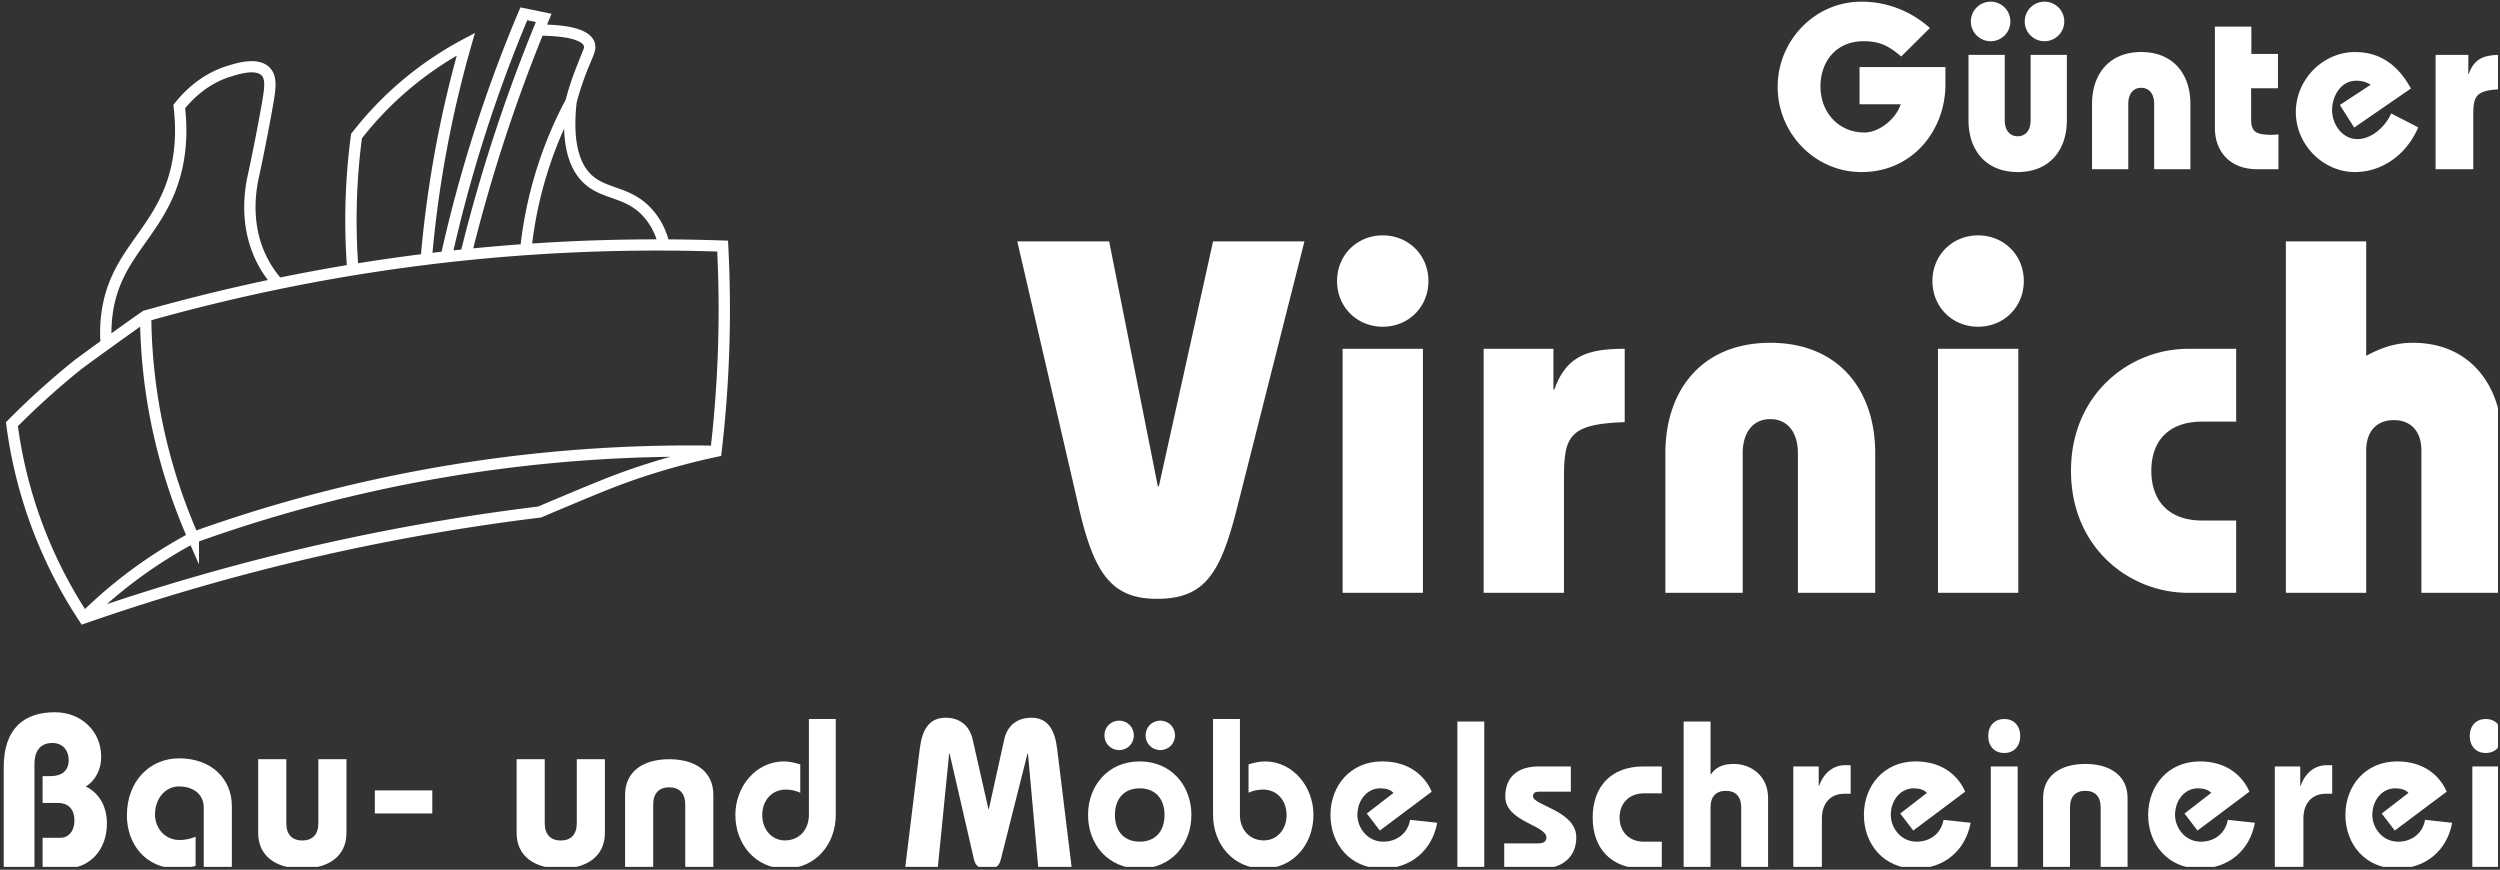<svg xmlns="http://www.w3.org/2000/svg" fill-rule="evenodd" stroke-linecap="round" stroke-miterlimit="10"
  clip-rule="evenodd" viewBox="0 0 664 231" class="hidden w-10/12 mx-auto text-white fill-current md:block md:ml-0">
  <rect x="0" y="0" width="664" height="231" fill="#333333" stroke="none"/>
  <g class="text-white" transform="translate(-204.989 -155.444)">
    <path fill="none" d="M204.989 155.444h663.469v230.248H204.989z"></path>
    <clipPath id="a">
      <path d="M204.989 155.444h663.469v230.248H204.989z"></path>
    </clipPath>
    <g clip-path="url(#a)">
      <path fill="white" fill-rule="nonzero"
        d="M214.14 386.135v-27.758c0-3.967 1.984-5.6 4.78-5.6 2.741 0 4.316 1.983 4.316 4.55 0 2.854-1.867 4.254-4.78 4.254H216.3v7.116h4.02c2.392 0 4.434 1.225 4.434 4.725 0 2.625-1.4 4.55-3.846 4.55H216.3v8.163h5.945c6.825 0 11.142-5.188 11.142-11.954 0-4.2-1.75-7.93-5.6-9.854 2.683-1.634 4.083-4.725 4.083-7.817 0-7-5.425-11.896-12.308-11.896-8.104 0-13.583 4.258-13.583 14.58v26.94h8.162zm52.427-.232v-16.329c0-7.35-5.479-12.717-13.996-12.717-7.816 0-13.879 6.067-13.879 15.167 0 7.404 4.784 14.113 13.53 14.113 1.516 0 3.033-.296 4.72-.7v-7.759c-1.4.525-2.62.875-4.254.875-3.792 0-6.533-3.029-6.533-6.82 0-4.146 2.741-7.409 6.3-7.409 4.083 0 6.646 2.217 6.646 5.6v15.98h7.466zm6.999-28.809v19.592c0 6.188 4.78 9.45 11.72 9.45 6.943 0 11.722-3.262 11.722-9.45v-19.592h-7.463v17.03c0 2.912-1.516 4.55-4.258 4.55s-4.254-1.638-4.254-4.55v-17.03h-7.467zm180.506 28.708l3.013-30.246h.112l6.475 28.125c.5 2.008 1.505 2.454 3.571 2.454 2.063 0 3.067-.446 3.571-2.454l7.088-28.125h.108l2.733 30.246h8.875l-3.85-31.475c-.616-4.963-2.4-8.255-6.866-8.255-3.68 0-6.359 2.009-7.196 5.8l-4.075 18.471h-.109l-4.187-18.47c-.838-3.792-3.517-5.8-7.196-5.8-4.467 0-6.25 3.291-6.862 8.254l-3.855 31.475h8.65zm53.625-20.98c3.963 0 6.588 2.562 6.588 7.083 0 4.52-2.625 7.087-6.588 7.087-3.962 0-6.583-2.566-6.583-7.087s2.621-7.083 6.583-7.083m0-7.146c-8.425 0-13.725 6.475-13.725 14.229 0 7.758 5.3 14.23 13.725 14.23s13.725-6.472 13.725-14.23c0-7.754-5.3-14.23-13.725-14.23m5.467-10.82c-2.229 0-3.904 1.729-3.904 3.904s1.675 3.904 3.904 3.904c2.233 0 3.908-1.729 3.908-3.904s-1.675-3.904-3.908-3.904m-10.933 0c-2.234 0-3.909 1.729-3.909 3.904s1.675 3.904 3.909 3.904c2.233 0 3.904-1.729 3.904-3.904s-1.67-3.904-3.904-3.904m24.942-.45v25.442c0 7.93 5.466 14.287 13.391 14.287 7.813 0 13.28-6.358 13.28-14.287 0-7.304-5.3-14.17-12.946-14.17-1.45 0-2.9.39-4.296.782v7.534c1.116-.504 2.291-.838 3.854-.838 3.625 0 6.246 2.792 6.246 6.75 0 3.963-2.621 6.754-6.025 6.754-3.738 0-6.363-2.791-6.363-6.754v-25.5h-7.141zm52.341 26.787c-.612 3.625-3.57 5.804-7.141 5.804-4.242 0-6.863-3.742-6.863-7.092 0-3.904 2.567-7.083 6.083-7.083 1.505 0 2.788.391 3.509 1.225l-7.084 5.47 3.459 4.521 13.783-10.325c-1.787-4.129-5.912-8.037-13.167-8.037-8.429 0-13.729 6.475-13.729 14.229 0 7.758 5.3 14.23 13.73 14.23 7.645 0 13.279-4.855 14.62-12.163l-7.2-.78z">
      </path>
      <path fill="white" d="M599.21 347.078h-7.146v39.058h7.146z"></path>
      <path fill="white" fill-rule="nonzero"
        d="M604.51 386.135h9.988c5.137 0 9.154-2.846 9.154-8.254 0-7.146-11.496-8.488-11.496-10.938 0-1.12.896-1.229 1.787-1.229h8.259v-6.7h-8.592c-4.687 0-8.82 2.125-8.82 7.98 0 6.753 10.937 7.537 10.937 10.937 0 .837-.671 1.512-2.009 1.512h-9.208v6.692zm41.85-27.12h-4.962c-8.371 0-13.392 5.246-13.392 13.562 0 8.313 5.02 13.559 13.392 13.559h4.962v-7.142h-4.742c-3.962 0-6.47-2.68-6.47-6.417 0-3.741 2.508-6.416 6.47-6.416h4.742v-7.146zm12.946 27.12v-16.292c0-2.791 1.45-4.354 4.075-4.354 2.62 0 4.07 1.563 4.07 4.354v16.292h7.142v-18.75c0-5.913-4.575-9.038-9.037-9.038-2.513 0-4.58.559-6.142 2.734h-.108v-14.004h-7.142v39.058h7.142zm29.575 0v-13.283c0-4.125 2.342-6.584 5.917-6.584h1.729v-7.587h-1.509c-3.012 0-5.637 1.954-6.862 5.47h-.113v-5.137h-6.75v27.12h7.588zm32.309-12.943c-.613 3.625-3.572 5.804-7.142 5.804-4.238 0-6.863-3.742-6.863-7.092 0-3.904 2.567-7.083 6.083-7.083 1.505 0 2.788.391 3.513 1.225l-7.088 5.47 3.459 4.521 13.787-10.325c-1.787-4.129-5.916-8.037-13.17-8.037-8.43 0-13.726 6.475-13.726 14.229 0 7.758 5.296 14.23 13.725 14.23 7.646 0 13.28-4.855 14.621-12.163l-7.2-.78zm19.695-14.177h-7.141v27.121h7.141v-27.12zm-3.57-12.608c-2.396 0-4.242 1.617-4.242 4.52 0 2.9 1.846 4.517 4.241 4.517 2.4 0 4.238-1.616 4.238-4.516 0-2.904-1.838-4.521-4.238-4.521m17.463 39.728v-16.292c0-2.791 1.454-4.354 4.079-4.354 2.617 0 4.07 1.563 4.07 4.354v16.292h7.143v-18.75c0-5.913-4.58-9.038-11.213-9.038-6.642 0-11.22 3.125-11.22 9.038v18.75h7.14zm41.908-12.943c-.612 3.625-3.566 5.804-7.141 5.804-4.238 0-6.863-3.742-6.863-7.092 0-3.904 2.567-7.083 6.083-7.083 1.505 0 2.792.391 3.513 1.225l-7.088 5.47 3.459 4.521 13.787-10.325c-1.787-4.129-5.916-8.037-13.17-8.037-8.426 0-13.726 6.475-13.726 14.229 0 7.758 5.3 14.23 13.725 14.23 7.646 0 13.28-4.855 14.621-12.163l-7.2-.78zm20.088 12.943v-13.283c0-4.125 2.341-6.584 5.916-6.584h1.73v-7.587h-1.505c-3.016 0-5.641 1.954-6.866 5.47h-.113v-5.137h-6.75v27.12h7.588zm32.308-12.943c-.612 3.625-3.57 5.804-7.142 5.804-4.237 0-6.862-3.742-6.862-7.092 0-3.904 2.567-7.083 6.083-7.083 1.504 0 2.788.391 3.513 1.225l-7.088 5.47 3.459 4.521 13.787-10.325c-1.787-4.129-5.917-8.037-13.17-8.037-8.43 0-13.726 6.475-13.726 14.229 0 7.758 5.296 14.23 13.725 14.23 7.646 0 13.28-4.855 14.621-12.163l-7.2-.78zm19.7-14.177h-7.142v27.121h7.142v-27.12zm-3.575-12.608c-2.396 0-4.237 1.617-4.237 4.52 0 2.9 1.841 4.517 4.237 4.517 2.4 0 4.242-1.616 4.242-4.516 0-2.904-1.842-4.521-4.242-4.521m-523 10.687v19.592c0 6.188 4.78 9.45 11.72 9.45 6.943 0 11.722-3.262 11.722-9.45v-19.592h-7.463v17.03c0 2.912-1.516 4.55-4.258 4.55s-4.254-1.638-4.254-4.55v-17.03h-7.467zm28.807 29.041v-19.596c0-6.183 4.783-9.446 11.72-9.446 6.942 0 11.721 3.263 11.721 9.446v19.596h-7.462v-17.03c0-2.916-1.517-4.55-4.258-4.55-2.742 0-4.255 1.634-4.255 4.55v17.03h-7.466zm55.959-39.73v25.442c0 7.93-5.466 14.287-13.391 14.287-7.813 0-13.28-6.358-13.28-14.287 0-7.304 5.3-14.17 12.946-14.17 1.45 0 2.9.39 4.296.782v7.534c-1.116-.504-2.291-.838-3.85-.838-3.629 0-6.25 2.792-6.25 6.75 0 3.963 2.621 6.754 6.025 6.754 3.738 0 6.363-2.791 6.363-6.754v-25.5h7.141z">
      </path>
      <path fill="white" d="M319.806 365.374h-15.263v6.125h15.263z"></path>
      <path fill="white" fill-rule="nonzero"
        d="M717.573 162.888c-4.813-4.308-11.125-7-18.188-7-12.442 0-22.25 10.38-22.25 22.625 0 12.25 9.808 22.63 22.25 22.63 13.75 0 22.308-11.255 22.308-23.25v-4.63h-22.808v9.875h10.938c-1.438 4.255-6.005 7.5-9.625 7.5-6.817 0-11.692-5.25-11.692-12.245 0-6.505 4.067-12 11.442-12 4.183 0 6.562 1.12 10 4.058l7.625-7.563zm19.875 7.125h-9.625v17.38c0 7.875 4.562 13.75 13.062 13.75s13.063-5.875 13.063-13.75v-17.38h-9.625v17.38c0 2.625-1.313 4.245-3.438 4.245s-3.437-1.62-3.437-4.245v-17.38zm10.562-3.62a5.242 5.242 0 005.25-5.255c0-2.87-2.312-5.25-5.25-5.25a5.244 5.244 0 00-5.25 5.25 5.242 5.242 0 005.25 5.255m-14.308 0a5.241 5.241 0 005.246-5.255c0-2.87-2.313-5.25-5.246-5.25a5.248 5.248 0 00-5.254 5.25 5.246 5.246 0 005.254 5.255m36.558 33.995v-17.375c0-2.625 1.313-4.245 3.438-4.245s3.437 1.62 3.437 4.245v17.375h9.625v-17.375c0-7.875-4.562-13.75-13.062-13.75s-13.063 5.875-13.063 13.75v17.375h9.625zm32.688-30.623v-7.25h-9.684v27c0 5.75 3.621 10.875 11.246 10.875h5.63v-9.25c-.688.063-1.438.125-2.126.125-3.879-.125-5.129-.75-5.129-4.25v-8.125h7.125v-9.125h-7.062zm42.375 9.188c-3.246-5.937-7.875-9.687-14.871-9.687-8.375 0-15.692 7.187-15.692 15.937s7.317 15.938 15.692 15.938c7.558 0 13.933-5 16.812-11.875l-7.191-3.688c-1.496 3.5-5.188 6.813-8.934 6.813-4.066 0-6.75-3.938-6.75-7.688 0-3.625 2.25-7.812 6.375-7.812 1.184 0 2.371.125 3.875 1.062l-8.187 5.375 3.812 6 15.059-10.375zm15.25-8.94h-8.688v30.375h10v-14.25c0-5.25.625-6.75 7.563-7v-9.125c-4.375 0-7.246.755-8.75 5.067h-.125v-5.067zM475.18 219.558l16.534 71.462c4 17.071 8.8 23.471 20.533 23.471 12.534 0 16.8-6.4 21.2-23.733l18-71.2h-24.266l-14.4 65.066h-.267l-12.933-65.066h-24.4zm107.736 28.532h-21.333v64.8h21.333v-64.8zm-22.804-18c0 6.934 5.333 12.134 12.133 12.134 6.8 0 12.133-5.2 12.133-12.134 0-6.933-5.333-12.133-12.133-12.133-6.8 0-12.133 5.2-12.133 12.133m57.465 18h-18.53v64.8h21.334v-30.4c0-11.2 1.33-14.4 16.13-14.934V248.09c-9.33 0-15.468 1.6-18.668 10.8h-.266v-10.8zm50.271 64.799v-37.067c0-5.596 2.8-9.063 7.333-9.063s7.333 3.467 7.333 9.063v37.067h20.534v-37.067c0-16.8-9.734-29.333-27.867-29.333-18.133 0-27.867 12.533-27.867 29.333v37.067h20.534zm73.202-64.799h-21.334v64.8h21.333v-64.8zm-22.805-18c0 6.934 5.333 12.134 12.134 12.134 6.8 0 12.133-5.2 12.133-12.134 0-6.933-5.333-12.133-12.133-12.133-6.8 0-12.134 5.2-12.134 12.133m80.669 18h-12.8c-15.466 0-31.066 12-31.066 32.4 0 20.533 15.6 32.4 31.066 32.4h12.8v-19.2h-9.066c-8.8 0-13.467-5.2-13.467-13.2 0-8 4.667-13.063 13.467-13.063h9.066V248.09zm13.2 64.799h21.334v-37.734c0-5.596 3.2-8.133 7.333-8.133s7.333 2.537 7.333 8.133v37.734h21.334v-41.334c0-12.262-7.334-25.066-23.6-25.066-4.934 0-8.667 1.466-12.4 3.466V219.56h-21.334v93.33z">
      </path>
      <path fill="none" stroke="white" stroke-width="13.68"
        d="M0-522a495.348 495.348 0 00-32 75 495.96 495.96 0 00-22.641 105.233m16.82-267.433c49.268.343 57.902 11.363 59.821 17.2 2.043 6.215-1.836 11.696-9 30a355.497 355.497 0 00-13 40c-6.308 57.594 7.233 83.334 22 96 20.559 17.635 47.909 13.715 71 40 11.701 13.32 16.825 28.154 19.325 38.634M-127-335.462A1991.13 1991.13 0 01-33-624l-24-5a1733.998 1733.998 0 00-93.671 296.113m-24.143 2.889A1385.897 1385.897 0 01-127-592a411.038 411.038 0 00-66 44 411.295 411.295 0 00-66 68 785.654 785.654 0 00-6 69 785.829 785.829 0 001.613 93.885m-90.19 16.857C-359.604-307.05-365.674-315.237-371-325c-22.937-42.045-16.853-85.418-13-104a2409.331 2409.331 0 0017-87c3.864-21.926 5.905-35.325-2-43-10.713-10.401-32.725-3.523-44 0-28.688 8.964-48.201 28.054-60 43 5.285 44.783-2.258 76.996-10 98-22.318 60.546-67.502 85.468-77 153a173.42 173.42 0 00-1.115 37.879M-456 9a559.153 559.153 0 00-64 40 559.347 559.347 0 00-68 58m74.441-367.831A682.26 682.26 0 00-507-171c10.192 72.83 30.733 133.55 51 180a1757.82 1757.82 0 01314-82 1757.68 1757.68 0 01317-23m-771-105c5.495-4.462 74.661-54.806 82.441-59.831a2256.058 2256.058 0 01250.172-56.284A2245.7 2245.7 0 01-101-338a2247.77 2247.77 0 01284-8 1495.486 1495.486 0 011 132 1496.376 1496.376 0 01-9 118C117.772-83.572 73.761-68.306 43-56 17.669-45.866-37.603-22.168-38-22a2626.054 2626.054 0 00-267 47 2626.213 2626.213 0 00-283 82 563.255 563.255 0 01-59-119 563.058 563.058 0 01-28-117 938.515 938.515 0 0179-72z"
        transform="matrix(.22 0 0 .218 356.657 296.235)"></path>
    </g>
  </g>
</svg>